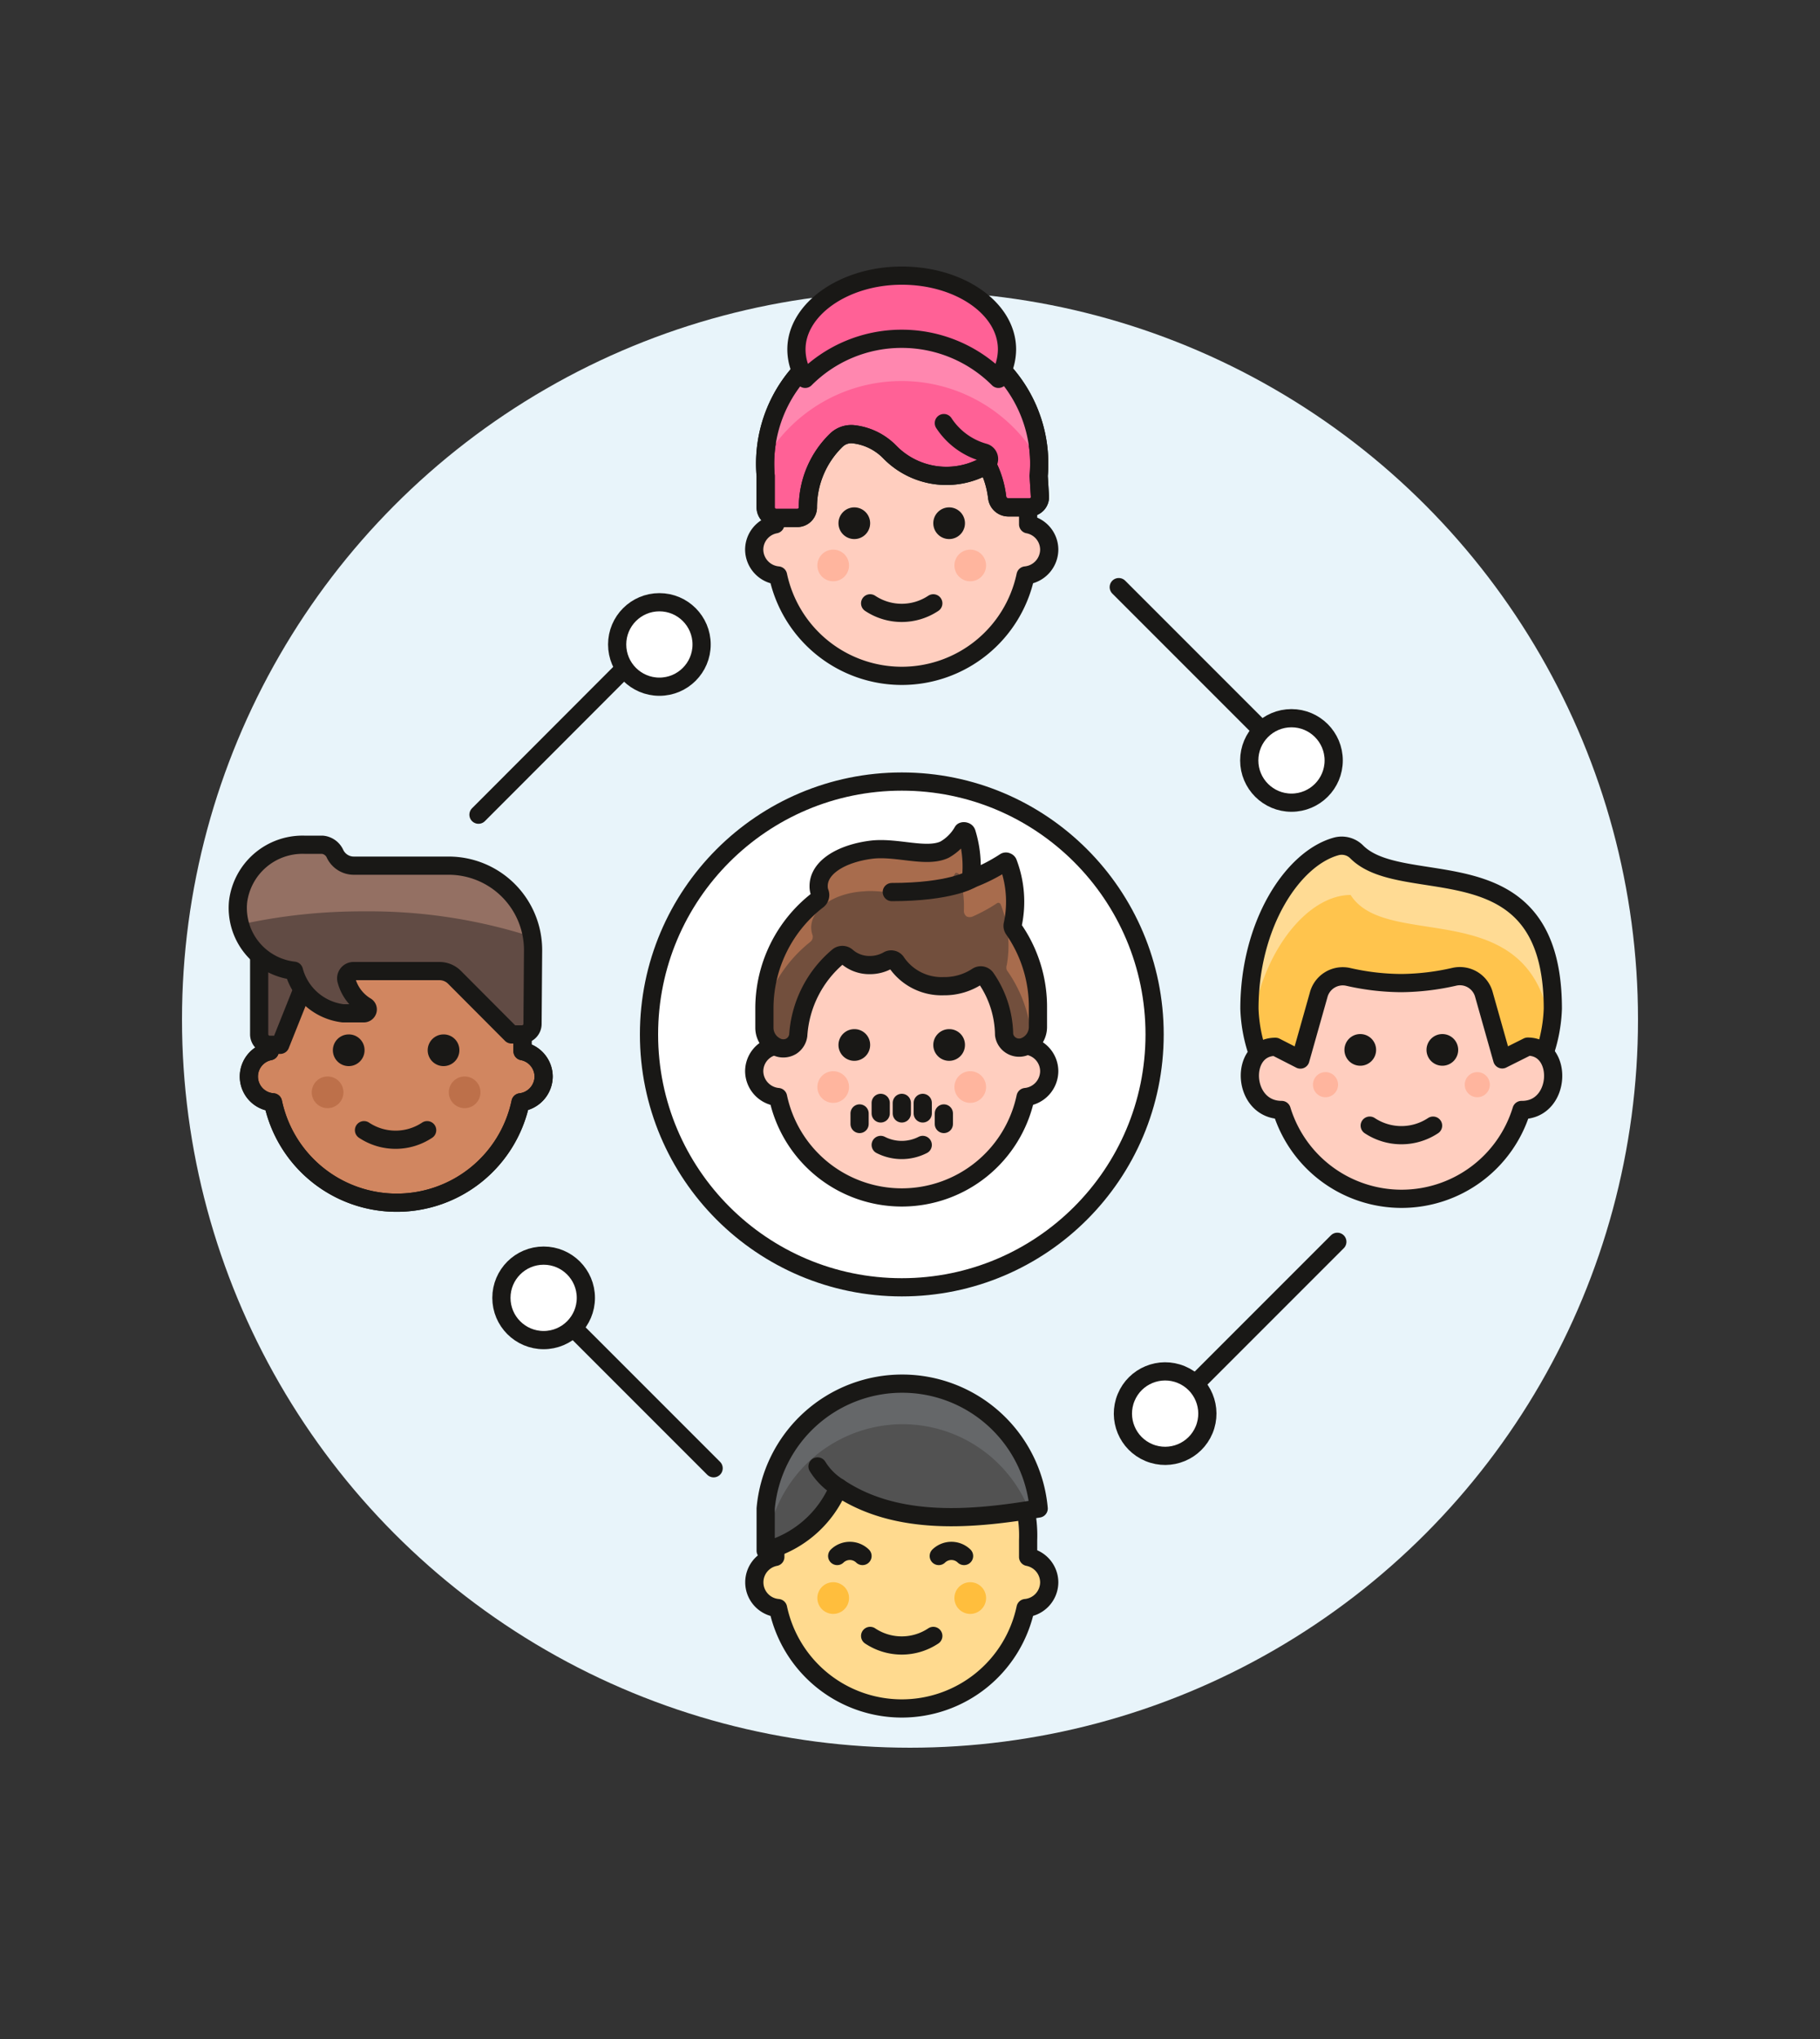 <svg id="Multicolor" xmlns="http://www.w3.org/2000/svg" viewBox="0 0 100 112"><rect x="0" y="0" width="100" height="112" fill="#333333" stroke="none"/><defs><style>.cls-1{fill:#e8f4fa;}.cls-2,.cls-20{fill:#fff;}.cls-10,.cls-13,.cls-16,.cls-2,.cls-20,.cls-21,.cls-23,.cls-3,.cls-6,.cls-7{stroke:#191816;}.cls-2,.cls-3{stroke-miterlimit:10;}.cls-3,.cls-6{fill:none;}.cls-10,.cls-13,.cls-16,.cls-20,.cls-21,.cls-23,.cls-3,.cls-6,.cls-7{stroke-linecap:round;}.cls-4{fill:#ffc44d;}.cls-5{fill:#ffdb94;}.cls-10,.cls-13,.cls-16,.cls-20,.cls-21,.cls-23,.cls-6,.cls-7{stroke-linejoin:round;}.cls-7{fill:#ffcebf;}.cls-8{fill:#191816;}.cls-9{fill:#ffb59e;}.cls-10{fill:#d18660;}.cls-11{fill:#ffe8e0;}.cls-12{fill:#bd704a;}.cls-13,.cls-14{fill:#614b44;}.cls-15{fill:#947063;}.cls-16{fill:#ffda8f;}.cls-17{fill:#ffbe3d;}.cls-18{fill:#525252;}.cls-19{fill:#656769;}.cls-21{fill:#ff6196;}.cls-22{fill:#ff87af;}.cls-23{fill:#ffdf3d;}.cls-24{fill:#724f3d;}.cls-25{fill:#a86c4d;}</style></defs><title>20- team-leader-leadership-1</title><g id="Background"><circle class="cls-1" cx="50" cy="56" r="40"/></g><g id="Scene"><circle class="cls-2" cx="49.55" cy="56.82" r="13.89"/><line class="cls-3" x1="39.21" y1="80.65" x2="31.49" y2="72.93"/><line class="cls-3" x1="73.48" y1="68.21" x2="65.66" y2="76.03"/><line class="cls-3" x1="61.47" y1="32.25" x2="69.34" y2="40.12"/><line class="cls-3" x1="26.29" y1="44.75" x2="34.32" y2="36.71"/><g id="_Group_" data-name="&lt;Group&gt;"><path class="cls-4" d="M85.32,55.41a8.34,8.34,0,0,1-16.67,0c0-4.61,2.35-8.23,4.74-8.91a1.16,1.16,0,0,1,1.15.29C77.13,49.4,85.32,46.15,85.32,55.41Z"/><path class="cls-5" d="M74.21,49.16c2,3.16,10.06-.22,11,7.44a7.85,7.85,0,0,0,.1-1.19c0-9.26-8.19-6-10.78-8.62a1.16,1.16,0,0,0-1.15-.29c-2.39.68-4.74,4.3-4.74,8.91a8,8,0,0,0,.1,1.21C69.26,52.29,71.84,49.16,74.21,49.16Z"/><path class="cls-6" d="M85.32,55.41a8.34,8.34,0,0,1-16.67,0c0-4.61,2.35-8.23,4.74-8.91a1.16,1.16,0,0,1,1.15.29C77.13,49.4,85.32,46.15,85.32,55.41Z"/><path class="cls-7" d="M83.94,57.49l-1.4.7-1-3.54a1.37,1.37,0,0,0-1.62-1A13.56,13.56,0,0,1,77,54a13.39,13.39,0,0,1-2.92-.34,1.37,1.37,0,0,0-1.63,1l-1,3.54-1.37-.7c-2,0-1.85,3.47.34,3.47h0a6.89,6.89,0,0,0,13.18,0h0C85.79,61,85.92,57.49,83.94,57.49Z"/><path class="cls-8" d="M74.74,56.8a.87.87,0,1,0,.87.86.87.87,0,0,0-.87-.86Z"/><path class="cls-8" d="M79.26,56.8a.87.87,0,1,0,.86.86.87.87,0,0,0-.86-.86Z"/><circle class="cls-9" cx="72.83" cy="59.58" r="0.69"/><circle class="cls-9" cx="81.17" cy="59.58" r="0.69"/><path class="cls-6" d="M75.26,61.83a3.15,3.15,0,0,0,3.48,0"/></g><path class="cls-10" d="M29.87,59.13a1.43,1.43,0,0,0-1.16-1.39v-.92a6.95,6.95,0,1,0-13.89,0v.92A1.42,1.42,0,0,0,15,60.55a6.95,6.95,0,0,0,13.6,0A1.44,1.44,0,0,0,29.87,59.13Z"/><path class="cls-11" d="M21.76,52.76a8.18,8.18,0,0,1,6.92,3.55,6.94,6.94,0,0,0-13.84,0A8.19,8.19,0,0,1,21.76,52.76Z"/><path class="cls-6" d="M29.87,59.13a1.43,1.43,0,0,0-1.16-1.39v-.92a6.95,6.95,0,1,0-13.89,0v.92A1.42,1.42,0,0,0,15,60.55a6.95,6.95,0,0,0,13.6,0A1.44,1.44,0,0,0,29.87,59.13Z"/><path class="cls-8" d="M19.16,56.82a.87.87,0,1,0,.87.86.86.86,0,0,0-.87-.86Z"/><path class="cls-8" d="M24.37,56.82a.87.87,0,1,0,.87.86.86.86,0,0,0-.87-.86Z"/><circle class="cls-12" cx="18" cy="60" r="0.87"/><circle class="cls-12" cx="25.53" cy="60" r="0.87"/><path class="cls-6" d="M20,62.08a3.13,3.13,0,0,0,3.47,0"/><path class="cls-13" d="M14.24,51.61v5.21a.58.58,0,0,0,.58.57h.58l2.31-5.78Z"/><path class="cls-14" d="M29.29,52.18a4.64,4.64,0,0,0-4.63-4.63H19.45a1.14,1.14,0,0,1-1.05-.67.85.85,0,0,0-.69-.48h-1a3.57,3.57,0,0,0-3.63,3.14,3.47,3.47,0,0,0,3.07,3.78,3.18,3.18,0,0,0,2.7,2.34H20a.22.22,0,0,0,.2-.16.2.2,0,0,0-.1-.23,2.37,2.37,0,0,1-1.06-1.41.4.4,0,0,1,.38-.52h4.73a1.17,1.17,0,0,1,.82.34l3.13,3.14h.58a.58.58,0,0,0,.58-.58Z"/><path class="cls-15" d="M24.66,47.55H19.45a1.14,1.14,0,0,1-1.05-.67.85.85,0,0,0-.69-.48h-1a3.57,3.57,0,0,0-3.63,3.14,3.72,3.72,0,0,0,.1,1.25A31,31,0,0,1,20,50.06a29.14,29.14,0,0,1,9.2,1.39A4.64,4.64,0,0,0,24.66,47.55Z"/><path class="cls-6" d="M29.29,52.18a4.64,4.64,0,0,0-4.63-4.63H19.45a1.14,1.14,0,0,1-1.05-.67.85.85,0,0,0-.69-.48h-1a3.57,3.57,0,0,0-3.63,3.14,3.47,3.47,0,0,0,3.07,3.78,3.18,3.18,0,0,0,2.7,2.34H20a.22.22,0,0,0,.2-.16.2.2,0,0,0-.1-.23,2.37,2.37,0,0,1-1.06-1.41.4.4,0,0,1,.38-.52h4.73a1.17,1.17,0,0,1,.82.34l3.13,3.14h.58a.58.58,0,0,0,.58-.58Z"/><path class="cls-16" d="M57.65,86.91a1.43,1.43,0,0,0-1.16-1.39V84.6a6.95,6.95,0,1,0-13.89,0v.92a1.42,1.42,0,0,0,.15,2.81,6.95,6.95,0,0,0,13.6,0A1.43,1.43,0,0,0,57.65,86.91Z"/><path class="cls-17" d="M46.65,87.78a.87.87,0,1,1-.87-.87A.87.87,0,0,1,46.65,87.78Z"/><path class="cls-17" d="M54.18,87.78a.87.87,0,1,1-.87-.87A.87.87,0,0,1,54.18,87.78Z"/><path class="cls-6" d="M47.81,89.86a3.13,3.13,0,0,0,3.47,0"/><path class="cls-18" d="M57.07,82.86a7.53,7.53,0,0,0-15,0v2.32a6,6,0,0,0,4-3.48C49.32,83.89,53.6,83.44,57.07,82.86Z"/><path class="cls-19" d="M49.55,78.23a7.5,7.5,0,0,1,7,4.72l.55-.09a7.53,7.53,0,0,0-15,0v2.32h0A7.53,7.53,0,0,1,49.55,78.23Z"/><path class="cls-6" d="M57.07,82.86a7.53,7.53,0,0,0-15,0v2.32a6,6,0,0,0,4-3.48C49.32,83.89,53.6,83.44,57.07,82.86Z"/><path class="cls-6" d="M44.92,80.55a3.55,3.55,0,0,0,1.15,1.15"/><path class="cls-6" d="M46,85.47a1,1,0,0,1,1.39,0"/><path class="cls-6" d="M51.58,85.47a1,1,0,0,1,1.39,0"/><circle class="cls-20" cx="36.23" cy="35.4" r="2.32"/><circle class="cls-20" cx="70.96" cy="41.77" r="2.32"/><circle class="cls-20" cx="64.02" cy="77.65" r="2.32" transform="translate(-32.22 107.08) rotate(-67.5)"/><circle class="cls-20" cx="29.87" cy="71.29" r="2.32"/><path class="cls-7" d="M57.65,30.19a1.42,1.42,0,0,0-1.16-1.39v-.93a6.95,6.95,0,0,0-13.89,0v.93a1.42,1.42,0,0,0-1.16,1.39,1.44,1.44,0,0,0,1.31,1.42,6.95,6.95,0,0,0,13.6,0A1.44,1.44,0,0,0,57.65,30.19Z"/><circle class="cls-9" cx="45.78" cy="31.06" r="0.87"/><circle class="cls-9" cx="53.31" cy="31.06" r="0.87"/><path class="cls-6" d="M47.81,33.14a3.13,3.13,0,0,0,3.47,0"/><path class="cls-21" d="M57.07,26.14a7.53,7.53,0,1,0-15,0v1.73a.58.58,0,0,0,.58.58h1.16a.58.58,0,0,0,.58-.58,5.14,5.14,0,0,1,1.56-3.69,1.18,1.18,0,0,1,1-.32,3.29,3.29,0,0,1,1.92.95,4.35,4.35,0,0,0,5.37.71,5.29,5.29,0,0,1,.55,1.81.62.62,0,0,0,.61.54h1.16a.57.57,0,0,0,.58-.57Z"/><path class="cls-22" d="M49.55,20.93A8.68,8.68,0,0,1,57,25.17a7.53,7.53,0,0,0-14.93,0A8.69,8.69,0,0,1,49.55,20.93Z"/><path class="cls-6" d="M57.07,26.14a7.53,7.53,0,1,0-15,0v1.73a.58.58,0,0,0,.58.58h1.16a.58.58,0,0,0,.58-.58,5.14,5.14,0,0,1,1.56-3.69,1.18,1.18,0,0,1,1-.32,3.29,3.29,0,0,1,1.92.95,4.35,4.35,0,0,0,5.37.71,5.29,5.29,0,0,1,.55,1.81.62.62,0,0,0,.61.54h1.16a.57.57,0,0,0,.58-.57Z"/><path class="cls-23" d="M54.17,25.52a.36.36,0,0,0,.17-.36.37.37,0,0,0-.26-.3,3.89,3.89,0,0,1-2.22-1.62"/><path class="cls-8" d="M46.94,27.87a.87.87,0,1,0,.87.87.87.87,0,0,0-.87-.87Z"/><path class="cls-8" d="M52.15,27.87a.87.87,0,1,0,.87.87.87.87,0,0,0-.87-.87Z"/><path class="cls-21" d="M49.55,18.61a7.51,7.51,0,0,1,5.31,2.2,3.11,3.11,0,0,0,.47-1.62c0-2.24-2.59-4.05-5.78-4.05S43.76,17,43.76,19.19a3,3,0,0,0,.48,1.62A7.47,7.47,0,0,1,49.55,18.61Z"/><path class="cls-7" d="M57.65,58.84a1.42,1.42,0,0,0-1.16-1.39v-.92a6.95,6.95,0,1,0-13.89,0v.92a1.42,1.42,0,0,0-1.16,1.39,1.44,1.44,0,0,0,1.31,1.42,6.95,6.95,0,0,0,13.6,0A1.44,1.44,0,0,0,57.65,58.84Z"/><path class="cls-8" d="M46.94,56.53a.87.87,0,1,0,.87.86.86.86,0,0,0-.87-.86Z"/><path class="cls-8" d="M52.15,56.53a.87.87,0,1,0,.87.86.86.86,0,0,0-.87-.86Z"/><circle class="cls-9" cx="45.78" cy="59.71" r="0.87"/><circle class="cls-9" cx="53.31" cy="59.71" r="0.87"/><line class="cls-6" x1="49.55" y1="60.58" x2="49.55" y2="61.16"/><line class="cls-6" x1="48.39" y1="60.58" x2="48.39" y2="61.16"/><line class="cls-6" x1="50.7" y1="60.58" x2="50.7" y2="61.16"/><line class="cls-6" x1="51.86" y1="61.16" x2="51.86" y2="61.74"/><line class="cls-6" x1="47.23" y1="61.16" x2="47.23" y2="61.74"/><path class="cls-6" d="M48.39,62.89h0a2.54,2.54,0,0,0,2.31,0h0"/><path class="cls-24" d="M55.7,51.05a.33.33,0,0,1-.05-.29,6,6,0,0,0-.26-3.35.1.1,0,0,0-.07-.07.09.09,0,0,0-.1,0,9.58,9.58,0,0,1-1.87.95,6.25,6.25,0,0,0-.24-2.54.12.12,0,0,0-.09-.08.17.17,0,0,0-.12,0,2.65,2.65,0,0,1-1,1c-1,.47-2.61-.16-4,0-1.63.2-2.92.95-2.92,2a1,1,0,0,0,.07.39.35.35,0,0,1-.12.38A7.52,7.52,0,0,0,42,55.37v1.08a1.16,1.16,0,0,0,.79,1.1.86.86,0,0,0,.7-.09.84.84,0,0,0,.37-.59,6.17,6.17,0,0,1,2.19-4.33.37.37,0,0,1,.47,0,1.87,1.87,0,0,0,1.27.47,2,2,0,0,0,1-.26.34.34,0,0,1,.47.12,3,3,0,0,0,2.59,1.3,3.28,3.28,0,0,0,1.85-.54.35.35,0,0,1,.47.09,5.59,5.59,0,0,1,1,3.11.82.82,0,0,0,.38.59.84.84,0,0,0,.69.09,1.16,1.16,0,0,0,.79-1.1V55.37A7.48,7.48,0,0,0,55.7,51.05Z"/><path class="cls-25" d="M55.7,51.05a.33.33,0,0,1-.05-.29,6,6,0,0,0-.26-3.35.1.1,0,0,0-.07-.07.09.09,0,0,0-.1,0,9.58,9.58,0,0,1-1.87.95,6.25,6.25,0,0,0-.24-2.54.12.12,0,0,0-.09-.08.17.17,0,0,0-.12,0,2.65,2.65,0,0,1-1,1c-1,.47-2.61-.16-4,0-1.63.2-2.92.95-2.92,2a1,1,0,0,0,.07.39.35.35,0,0,1-.12.38A7.52,7.52,0,0,0,42,55.37v.06a7.55,7.55,0,0,1,2.53-3.7.35.35,0,0,0,.11-.38,1.34,1.34,0,0,1-.07-.39c0-1.06,1.29-1.92,2.92-2,1-.12,3.07.46,4,0a2.64,2.64,0,0,0,1-1,.1.1,0,0,1,.11,0,.11.11,0,0,1,.1.08,5.89,5.89,0,0,1,.26,2,.38.38,0,0,0,.15.3.41.41,0,0,0,.34,0,9.11,9.11,0,0,0,1.35-.74.12.12,0,0,1,.1,0,.14.14,0,0,1,.08.07A6.19,6.19,0,0,1,55.32,53a.42.42,0,0,0,0,.29,7.46,7.46,0,0,1,1.37,4,1.14,1.14,0,0,0,.33-.81V55.37A7.48,7.48,0,0,0,55.7,51.05Z"/><path class="cls-6" d="M55.7,51.05a.33.33,0,0,1-.05-.29,6,6,0,0,0-.26-3.35.1.1,0,0,0-.07-.07.09.09,0,0,0-.1,0,9.58,9.58,0,0,1-1.87.95,6.25,6.25,0,0,0-.24-2.54.12.12,0,0,0-.09-.08.17.17,0,0,0-.12,0,2.65,2.65,0,0,1-1,1c-1,.47-2.61-.16-4,0-1.63.2-2.92.95-2.92,2a1,1,0,0,0,.07.39.35.35,0,0,1-.12.38A7.52,7.52,0,0,0,42,55.37v1.08a1.16,1.16,0,0,0,.79,1.1.86.86,0,0,0,.7-.09.84.84,0,0,0,.37-.59,6.17,6.17,0,0,1,2.19-4.33.37.37,0,0,1,.47,0,1.87,1.87,0,0,0,1.27.47,2,2,0,0,0,1-.26.34.34,0,0,1,.47.12,3,3,0,0,0,2.59,1.3,3.28,3.28,0,0,0,1.85-.54.35.35,0,0,1,.47.09,5.59,5.59,0,0,1,1,3.11.82.82,0,0,0,.38.59.84.84,0,0,0,.69.09,1.16,1.16,0,0,0,.79-1.1V55.37A7.48,7.48,0,0,0,55.7,51.05Z"/><path class="cls-6" d="M53.35,48.3S52.22,49,49,49"/></g></svg>